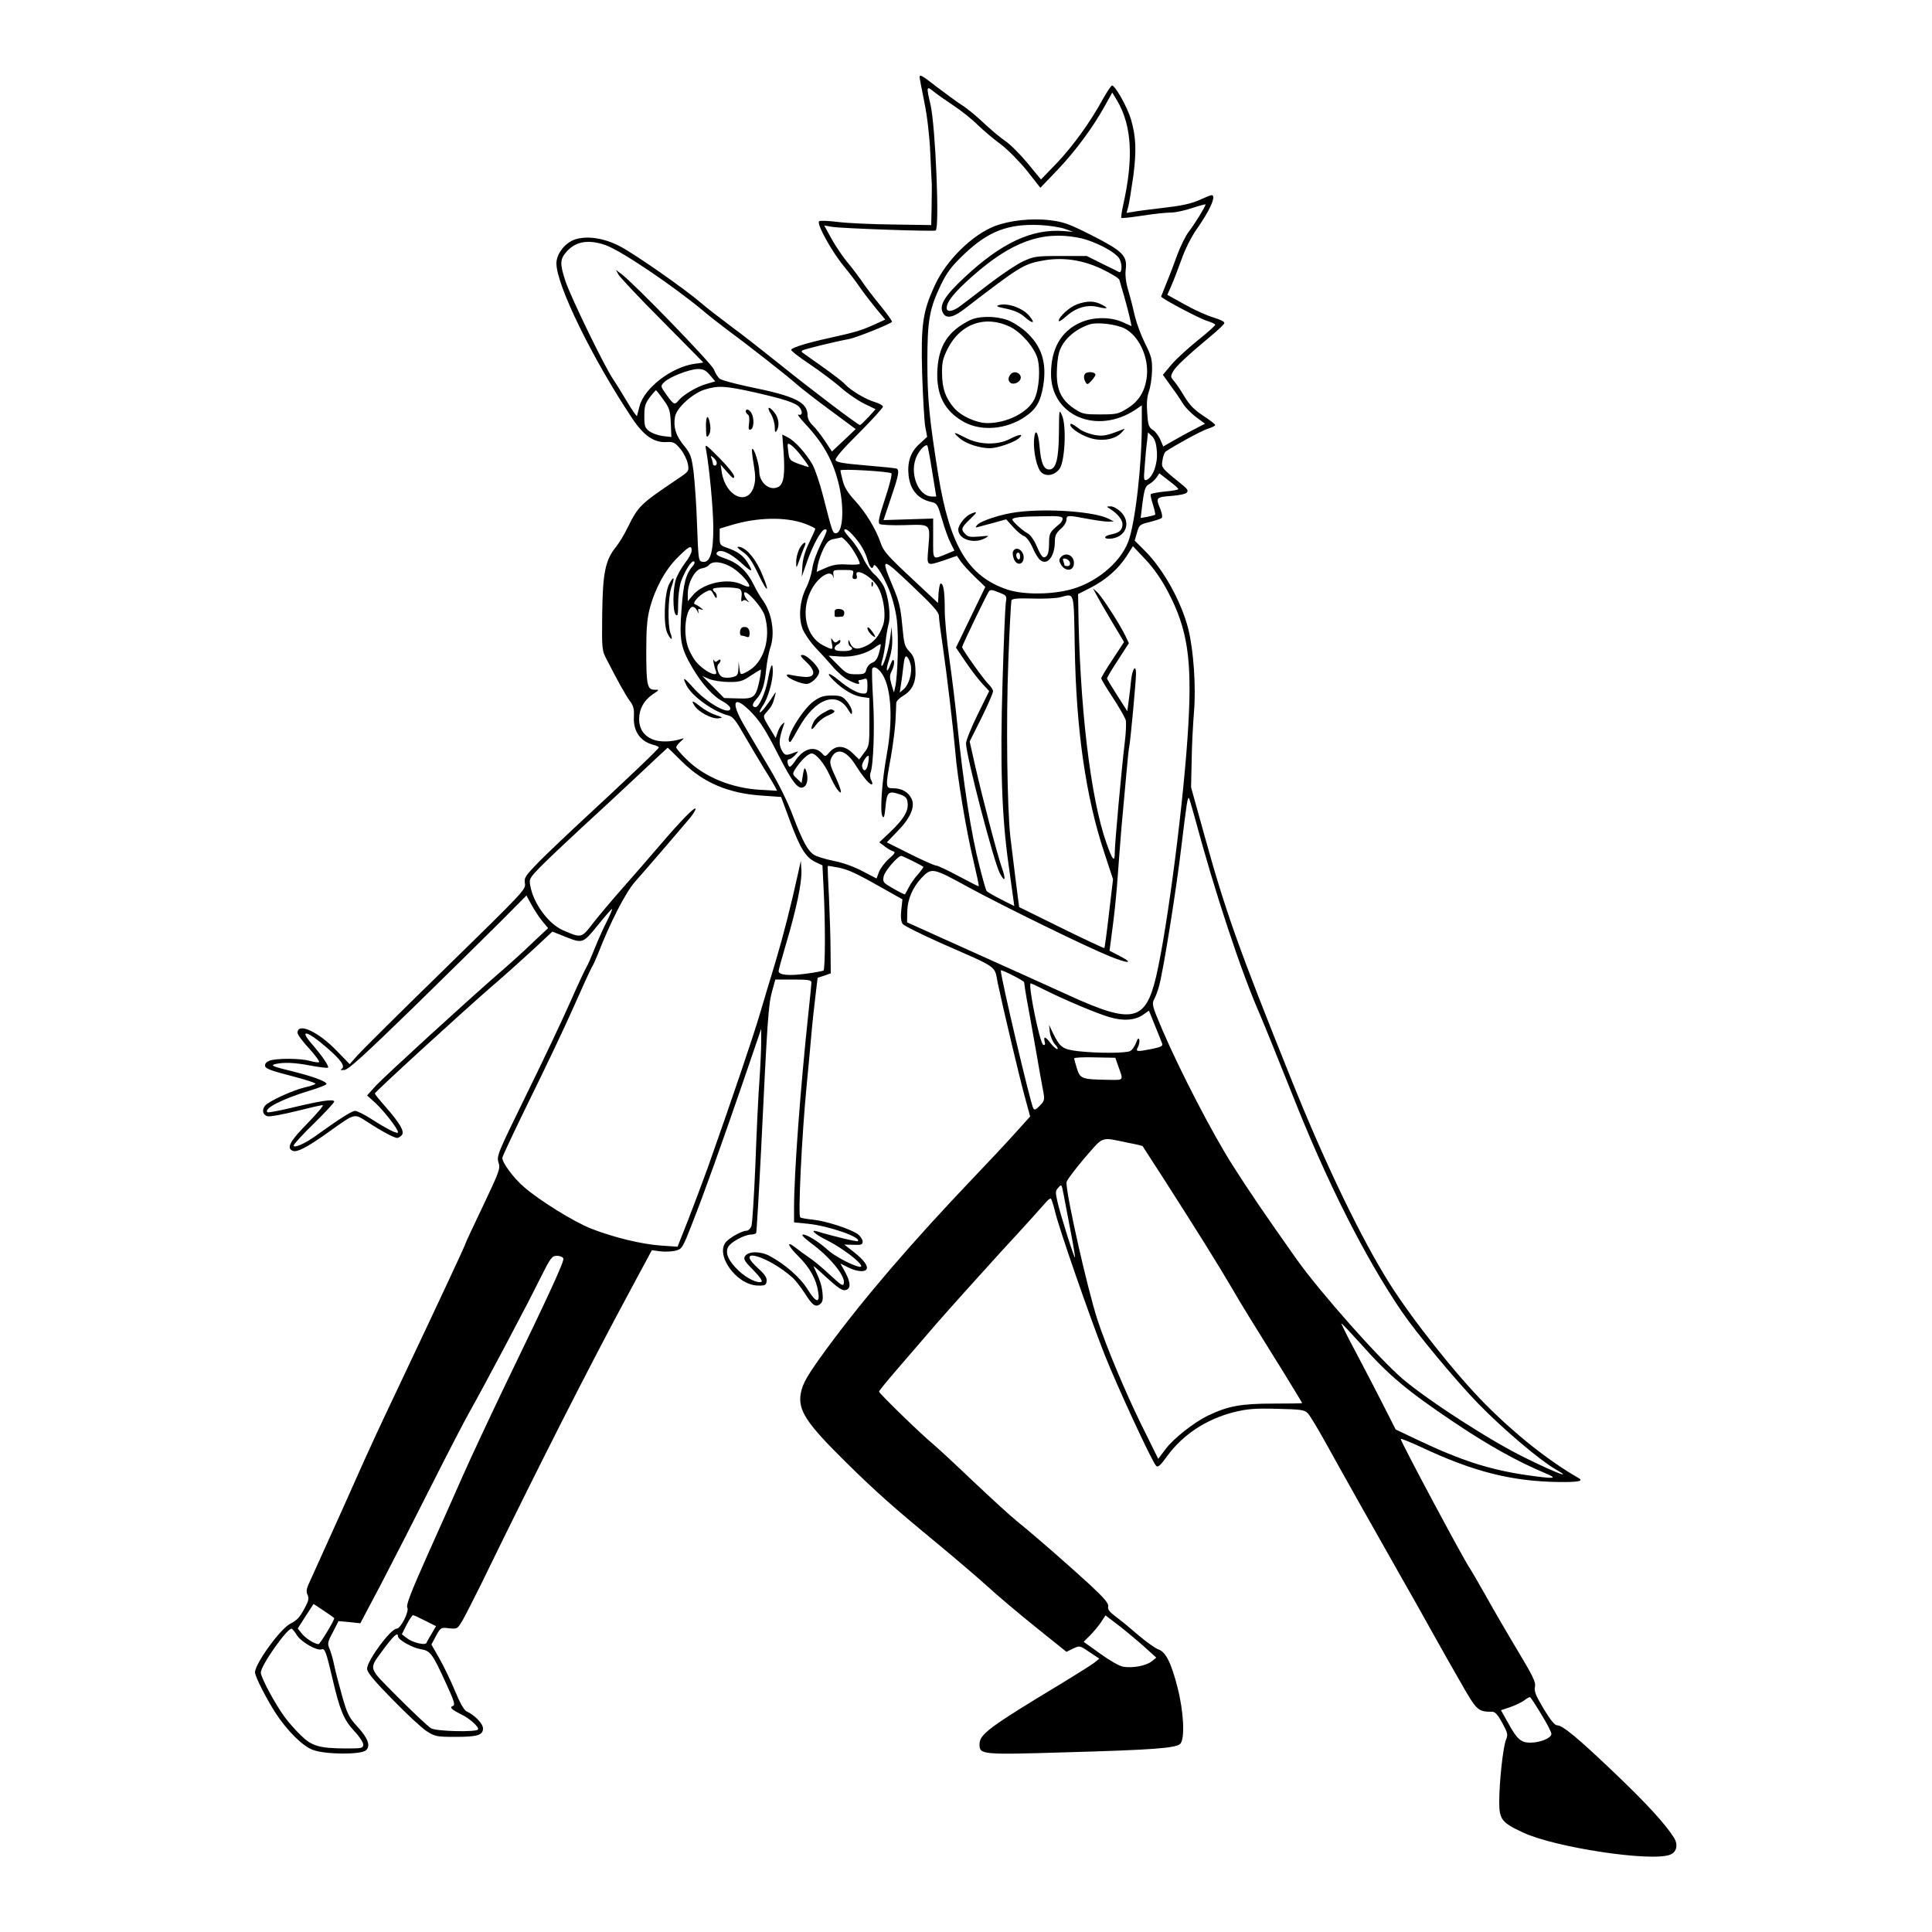<?xml version="1.0" standalone="no"?>
<!DOCTYPE svg PUBLIC "-//W3C//DTD SVG 20010904//EN"
 "http://www.w3.org/TR/2001/REC-SVG-20010904/DTD/svg10.dtd">
<svg version="1.0" xmlns="http://www.w3.org/2000/svg"
 width="1000pt" height="1000pt" viewBox="0 0 1000 1000"
 preserveAspectRatio="xMidYMid meet">

<g transform="translate(0,1000) scale(0.1,-0.1)"
fill="#000000" stroke="none">
<path d="M4760 9600 c0 -5 11 -63 24 -127 15 -72 27 -175 31 -263 4 -80 7
-154 8 -165 0 -11 0 -63 -1 -115 l-2 -95 -197 3 c-109 1 -237 7 -285 13 -48 6
-92 8 -98 4 -16 -10 63 -154 127 -232 30 -36 68 -87 85 -112 17 -25 54 -73 81
-106 l49 -59 -61 -28 c-68 -30 -92 -37 -231 -68 -110 -24 -188 -48 -195 -60
-3 -4 40 -38 96 -75 55 -37 128 -92 161 -121 34 -30 88 -67 120 -83 l60 -29
-37 -41 c-21 -22 -40 -41 -44 -41 -10 0 -261 190 -423 321 -79 63 -188 149
-243 189 -55 41 -125 95 -155 121 -90 77 -340 251 -419 293 -83 44 -171 57
-234 37 -52 -17 -97 -75 -97 -124 0 -112 185 -491 390 -799 62 -94 116 -131
183 -126 32 2 41 -3 69 -36 17 -21 34 -55 38 -76 7 -39 7 -39 -54 -80 -194
-131 -201 -138 -257 -250 -17 -36 -45 -81 -60 -100 -56 -69 -69 -133 -72 -344
-2 -188 -2 -192 24 -241 59 -115 97 -183 119 -213 19 -25 23 -43 21 -81 -4
-77 33 -129 103 -147 14 -3 26 -9 26 -13 0 -7 -163 -162 -390 -372 -80 -74
-182 -171 -227 -216 -75 -77 -81 -86 -76 -116 5 -31 -7 -43 -414 -441 -230
-224 -435 -428 -455 -451 l-38 -43 -66 68 c-96 100 -204 150 -204 94 0 -9 27
-46 61 -82 33 -37 56 -68 50 -70 -5 -2 -27 1 -48 7 -48 14 -173 14 -208 1 -17
-7 -25 -16 -23 -28 2 -13 34 -25 136 -51 73 -19 129 -37 125 -41 -4 -4 -30
-13 -58 -19 -62 -15 -186 -72 -203 -94 -19 -23 -11 -51 16 -55 13 -2 78 10
146 27 67 17 129 31 136 31 8 0 -28 -42 -78 -94 -92 -93 -111 -129 -76 -143
23 -8 75 19 184 97 142 101 131 98 203 52 75 -49 138 -82 153 -82 6 0 17 7 24
15 15 18 -9 60 -86 148 -30 34 -54 64 -54 67 0 8 469 437 619 566 64 55 157
139 208 186 l92 86 58 -23 c100 -40 98 -41 178 57 38 47 71 85 73 83 2 -2 -10
-30 -27 -64 -17 -33 -45 -95 -62 -138 -17 -43 -36 -87 -43 -98 -7 -11 -46 -94
-86 -185 -40 -91 -142 -306 -227 -479 -147 -300 -153 -315 -143 -347 11 -32 6
-44 -79 -224 -50 -104 -91 -192 -91 -195 0 -6 -124 -272 -362 -775 -72 -151
-145 -309 -163 -350 -26 -60 -183 -410 -285 -634 -14 -29 -16 -45 -8 -61 8
-17 5 -31 -11 -61 -29 -55 -41 -69 -78 -88 -52 -26 -183 -207 -183 -252 0 -22
60 -139 108 -213 60 -91 138 -168 190 -188 64 -25 253 -26 277 -2 24 24 10 62
-46 123 -43 47 -52 65 -78 157 -16 57 -35 129 -41 159 -6 30 -17 69 -24 85
-12 27 -11 35 17 87 l29 57 57 -5 56 -6 110 208 c60 115 177 344 260 509 83
165 172 336 197 380 69 122 299 555 364 688 54 108 61 117 87 117 15 0 30 -6
33 -14 5 -14 -69 -176 -304 -661 -79 -165 -177 -374 -217 -465 -40 -91 -123
-277 -185 -415 -83 -186 -109 -254 -102 -265 12 -19 -34 -110 -55 -110 -31 0
-153 -166 -153 -207 0 -19 35 -61 132 -160 73 -75 153 -149 177 -164 42 -27
52 -29 149 -29 114 0 142 9 142 44 0 24 -43 69 -85 88 -13 6 -35 45 -60 106
-22 53 -58 128 -81 168 l-41 72 24 45 c24 44 26 44 68 39 43 -4 43 -4 72 46
15 27 56 108 91 178 302 620 562 1132 780 1536 l106 197 45 -6 c25 -3 61 -1
79 4 32 8 36 15 84 138 67 171 148 398 264 735 l94 275 0 -65 c0 -36 -4 -126
-9 -200 -6 -74 -15 -270 -21 -435 -7 -165 -16 -310 -21 -322 -5 -13 -16 -23
-24 -23 -21 0 -75 -28 -102 -53 -69 -63 46 -229 160 -231 37 -1 42 2 45 22 3
18 -9 36 -48 71 -120 110 53 62 181 -51 15 -13 43 -49 64 -81 40 -64 57 -76
81 -56 12 10 15 24 11 60 -5 40 -12 62 -46 134 -2 6 28 -21 68 -58 52 -48 79
-67 94 -65 31 4 32 36 3 91 l-26 47 40 -20 c42 -21 85 -26 95 -10 10 16 -13
48 -65 89 l-50 39 48 -1 c40 -2 47 1 47 17 0 10 -11 27 -25 38 -36 26 -163 68
-231 75 -31 3 -62 8 -67 12 -12 7 8 423 33 681 9 91 20 212 25 270 5 58 15
146 21 197 l11 92 34 11 34 12 -1 111 c0 62 -4 186 -8 277 -5 91 -8 166 -6
168 1 1 26 -3 56 -9 53 -11 92 -29 252 -120 l78 -44 -6 -55 c-4 -38 -1 -61 7
-72 7 -10 99 -55 204 -102 296 -130 270 -112 288 -203 25 -119 114 -496 143
-600 l25 -92 -83 -92 c-46 -51 -138 -149 -204 -218 -329 -345 -575 -632 -769
-896 -97 -133 -121 -174 -131 -226 -16 -88 27 -154 234 -358 155 -153 249
-236 476 -423 88 -73 203 -171 255 -218 52 -48 166 -144 252 -213 l158 -127
34 17 c35 16 35 16 85 -18 l51 -34 -23 -19 c-12 -10 -85 -56 -162 -103 -388
-234 -435 -269 -435 -322 0 -53 11 -54 445 -41 461 13 571 22 594 44 25 26 18
167 -14 291 -33 130 -62 186 -100 198 -16 6 -61 38 -100 71 -39 34 -91 77
-117 96 -35 26 -46 40 -42 55 3 15 -19 42 -93 111 -108 99 -281 251 -379 330
-35 28 -136 121 -226 206 -90 86 -183 172 -208 193 -63 52 -280 263 -280 272
0 5 40 53 88 109 48 56 143 166 212 246 69 79 219 246 333 371 115 124 217
238 229 252 11 14 23 23 27 21 4 -3 13 -31 21 -63 17 -79 176 -537 256 -741
66 -167 246 -556 268 -579 9 -10 22 1 57 50 81 111 203 192 347 228 70 17 107
20 223 17 123 -3 141 -5 158 -23 11 -11 53 -81 94 -155 64 -117 295 -527 419
-745 22 -38 77 -135 121 -215 44 -80 116 -206 159 -281 82 -144 88 -149 162
-149 15 0 29 -16 52 -58 28 -52 30 -60 19 -87 -15 -36 -35 -218 -35 -322 0
-90 13 -107 123 -158 163 -77 663 -153 761 -115 35 13 43 52 20 89 -46 72
-144 179 -310 337 -191 182 -266 244 -295 244 -12 0 -35 29 -69 85 -41 69 -50
91 -45 114 5 24 -10 55 -93 193 -54 90 -127 216 -162 279 -35 62 -72 126 -82
141 -35 51 -357 654 -358 670 0 4 46 -15 103 -41 274 -129 469 -178 715 -182
102 -1 131 5 102 21 -153 88 -325 224 -480 380 -150 150 -381 441 -498 627
-147 234 -330 613 -503 1043 -279 694 -345 879 -456 1280 l-68 245 3 140 c1
77 7 189 12 249 11 132 -2 321 -30 433 -37 143 -131 311 -228 406 l-49 49 12
41 c11 40 15 43 66 55 30 8 58 17 62 21 5 5 1 25 -7 46 -25 59 -23 62 56 68
89 8 104 20 63 53 -118 96 -114 92 -108 132 3 20 10 41 17 45 45 31 182 106
215 117 23 7 41 16 41 20 0 4 -28 26 -62 48 -47 31 -71 56 -97 99 -19 32 -43
68 -54 80 -18 21 -19 25 -6 49 14 27 78 86 198 186 35 29 66 58 68 65 3 7 -18
18 -54 29 -32 9 -99 39 -149 67 l-92 51 20 45 c11 25 35 87 53 137 18 52 52
119 77 155 71 100 106 179 79 179 -5 0 -34 -12 -65 -26 -40 -18 -91 -29 -178
-39 -68 -8 -140 -17 -160 -21 l-37 -6 9 33 c5 19 16 90 26 158 17 132 14 202
-12 293 -19 64 -84 180 -99 175 -5 -2 -26 -33 -46 -69 -65 -119 -153 -241
-237 -330 l-84 -87 -69 84 c-39 47 -91 99 -117 116 -26 18 -76 60 -112 94 -36
34 -85 75 -110 90 -25 16 -82 58 -127 92 -84 65 -93 70 -93 53z m175 -146 c39
-26 95 -70 125 -100 30 -29 84 -75 120 -101 35 -26 96 -88 135 -136 l70 -89
91 95 c92 97 183 220 246 335 l35 63 26 -43 c75 -129 85 -295 31 -537 -8 -35
-12 -66 -10 -69 3 -2 52 3 110 12 58 9 124 16 148 16 24 0 73 11 111 24 37 12
67 20 67 18 0 -10 -54 -98 -86 -140 -18 -23 -44 -77 -60 -120 -15 -42 -40
-108 -56 -146 -15 -37 -28 -70 -28 -71 0 -9 200 -115 238 -126 23 -7 42 -16
42 -20 0 -5 -42 -42 -92 -82 -51 -41 -112 -97 -136 -126 l-43 -51 43 -60 c24
-32 52 -74 63 -92 11 -18 41 -48 66 -67 l46 -34 -61 -32 c-34 -17 -82 -44
-108 -59 l-47 -27 -15 35 c-8 19 -25 42 -39 51 -21 13 -25 25 -29 87 -4 50 -1
85 9 113 8 22 15 70 16 107 1 58 -4 76 -36 140 -20 40 -43 102 -52 138 -8 36
-23 96 -34 133 -14 46 -18 84 -14 115 8 69 -17 93 -178 175 -115 58 -145 69
-214 77 -94 12 -211 -1 -288 -31 -116 -46 -248 -176 -306 -301 -65 -139 -75
-205 -68 -462 4 -122 11 -245 16 -274 l10 -53 -39 -36 c-47 -41 -65 -95 -57
-166 9 -75 51 -122 121 -136 26 -6 30 -14 52 -89 13 -46 33 -101 44 -122 l20
-40 -33 -14 c-83 -34 -77 -40 -77 76 l0 104 -128 -4 -129 -4 38 113 c40 117
45 144 31 153 -5 3 -76 10 -160 17 -117 10 -152 16 -157 27 -4 10 36 57 120
140 69 69 125 131 125 137 0 7 -19 17 -42 24 -48 14 -126 61 -154 92 -10 12
-64 53 -119 92 -55 39 -102 72 -104 74 -2 2 -2 6 2 9 6 6 170 46 241 59 35 6
210 76 223 89 3 2 -24 40 -59 83 -36 44 -80 101 -98 129 -19 27 -53 72 -76 99
-23 28 -59 81 -80 119 l-38 69 40 -7 c42 -8 524 -25 537 -19 21 11 -1 543 -27
653 -22 93 -21 97 17 66 17 -14 64 -47 102 -72z m575 -638 l45 -16 -49 4
c-165 13 -322 -61 -512 -238 -102 -95 -133 -144 -115 -182 15 -35 51 -30 108
13 290 223 310 236 409 254 102 19 205 5 306 -43 48 -23 90 -48 92 -57 3 -9
14 -47 25 -86 11 -38 24 -89 29 -111 l9 -42 -45 20 c-64 29 -153 28 -219 -1
-101 -45 -153 -136 -153 -266 0 -217 238 -318 438 -185 l32 22 0 -89 c1 -216
-34 -520 -70 -616 -43 -114 -176 -221 -314 -252 -104 -24 -236 -22 -314 4
-202 69 -296 227 -356 596 -46 288 -56 391 -56 582 0 214 10 273 70 399 32 65
54 95 120 158 126 120 229 159 395 151 44 -2 100 -11 125 -19z m70 -46 c82
-15 197 -75 215 -111 15 -28 12 -75 -3 -67 -4 2 -43 22 -87 43 l-80 40 -135 0
c-127 0 -139 -2 -195 -28 -33 -15 -110 -67 -173 -115 -62 -48 -129 -99 -149
-114 -40 -31 -73 -36 -73 -12 0 32 41 83 133 164 201 178 359 236 547 200z
m-2445 -39 c81 -29 349 -210 505 -340 30 -26 82 -66 115 -91 105 -77 329 -252
371 -291 23 -20 100 -80 172 -133 l131 -97 -61 -58 -62 -58 -37 56 c-21 31
-49 67 -63 80 -16 15 -26 35 -26 51 0 68 -64 100 -303 148 -74 16 -143 34
-152 42 -9 7 -23 29 -30 48 -14 33 -418 450 -479 494 l-28 21 13 -24 c7 -13
108 -121 226 -239 117 -118 213 -216 213 -216 0 -1 -20 -4 -45 -7 -120 -17
-261 -126 -285 -220 -6 -23 -12 -46 -13 -50 -1 -4 -25 29 -52 75 -27 46 -59
97 -70 113 -40 55 -222 429 -249 512 -29 89 -28 112 8 152 47 52 113 63 201
32z m2686 -431 c75 -39 126 -150 115 -249 -9 -76 -41 -128 -101 -165 -46 -29
-57 -31 -140 -31 -84 0 -93 2 -135 30 -65 44 -90 94 -90 180 0 39 5 87 11 108
17 64 80 122 159 148 39 13 136 1 181 -21z m-2146 -242 l27 -32 -48 -14 c-48
-14 -119 -56 -143 -86 -19 -23 -24 -21 -61 30 -32 45 -32 46 -13 65 27 28 131
68 175 69 29 0 42 -7 63 -32z m232 -89 c153 -35 212 -54 231 -77 18 -23 15
-45 -5 -38 -9 4 6 -17 33 -46 97 -103 149 -197 178 -325 27 -121 18 -243 -18
-243 -16 0 -18 6 -66 194 -17 66 -42 140 -56 164 -34 58 -90 120 -126 138
l-29 15 7 -94 c8 -113 0 -163 -27 -177 -44 -24 -99 21 -99 80 0 38 -28 126
-37 116 -3 -2 1 -38 8 -79 10 -59 10 -84 1 -115 -31 -103 -146 -53 -166 73
l-6 40 35 -40 c27 -31 35 -36 35 -21 0 10 -34 53 -76 95 -75 75 -76 76 -69 41
17 -96 36 -297 37 -395 1 -131 -16 -189 -54 -183 -23 3 -23 6 -30 188 -3 102
-12 226 -18 277 -11 83 -16 95 -51 138 -41 50 -55 95 -45 149 9 46 92 121 155
140 68 21 105 19 258 -15z m-474 -37 c31 -42 36 -55 39 -121 l3 -73 -44 5
c-24 3 -55 14 -70 25 -23 17 -26 26 -26 79 0 50 5 66 28 96 15 20 30 37 32 37
2 0 19 -21 38 -48z m2555 -270 c5 -63 -21 -133 -53 -146 -15 -5 -16 2 -10 71
3 43 8 100 12 127 l5 48 21 -20 c15 -15 22 -38 25 -80z m-1836 -28 c20 -26 36
-49 34 -51 -1 -1 -24 6 -52 16 -47 18 -49 20 -54 65 -6 44 -5 45 15 32 11 -7
37 -35 57 -62z m673 -75 l21 -129 -21 0 c-75 0 -122 128 -78 213 17 33 44 59
53 51 2 -3 14 -64 25 -135z m-1115 45 c0 -8 -4 -14 -10 -14 -5 0 -10 4 -10 9
0 5 -3 18 -7 28 -6 16 -5 16 10 4 9 -7 17 -20 17 -27z m904 -54 c4 -5 -10 -63
-33 -131 -31 -94 -38 -125 -28 -131 6 -5 65 -8 130 -6 138 4 132 9 122 -118
-8 -97 -12 -95 85 -63 l63 22 20 -29 c11 -16 44 -52 74 -81 l53 -51 -76 -157
-76 -157 48 -71 c27 -40 66 -91 86 -113 l38 -41 -60 -122 c-33 -67 -60 -134
-60 -149 1 -65 143 -610 175 -672 27 -51 33 -34 10 31 -22 61 -99 356 -136
518 l-30 133 61 122 c33 67 60 129 60 138 0 8 -10 23 -21 34 -24 22 -139 183
-139 195 0 9 124 266 138 287 7 11 17 10 51 -4 42 -16 43 -18 37 -53 -3 -20
-11 -207 -17 -416 -13 -420 -4 -695 32 -945 10 -74 21 -152 24 -173 l5 -37
-69 35 c-38 19 -72 39 -75 44 -3 5 -20 62 -36 127 -43 164 -84 429 -116 744
-9 91 -27 239 -40 329 -13 91 -24 205 -24 255 0 95 -7 136 -21 136 -4 0 -9
-23 -11 -50 l-3 -51 -140 131 c-118 110 -143 138 -156 178 -25 73 -77 159
-134 221 -37 40 -55 70 -63 103 -7 26 -12 50 -12 53 0 10 253 -5 264 -15z
m1485 -81 c1 -4 -30 -10 -69 -13 -38 -4 -71 -10 -74 -14 -2 -4 3 -28 12 -55 8
-26 13 -49 11 -51 -2 -2 -20 -7 -40 -11 l-35 -6 10 81 c9 69 15 84 34 94 12 6
29 22 38 34 l15 22 49 -38 c27 -20 49 -40 49 -43z m-1932 -180 c29 -11 53 -23
53 -26 0 -3 -14 -35 -32 -72 -21 -43 -33 -85 -35 -121 l-3 -55 29 83 c30 84
73 162 91 162 15 0 13 -6 -25 -84 -19 -39 -38 -93 -41 -121 -4 -27 -18 -72
-32 -99 -33 -66 -40 -152 -18 -211 10 -24 38 -66 64 -94 26 -27 67 -72 91
-100 24 -29 61 -61 82 -71 42 -22 64 -26 54 -10 -3 6 -2 10 4 10 5 0 16 3 25
6 13 5 16 -2 16 -35 0 -35 -3 -41 -20 -41 -30 0 -77 26 -132 72 -50 41 -66 38
-23 -4 46 -46 103 -80 144 -85 l41 -6 0 -124 c0 -119 -1 -126 -27 -159 l-26
-35 -33 32 c-43 42 -87 44 -120 6 -20 -23 -24 -24 -35 -11 -38 46 -97 33 -140
-30 -28 -41 -35 -44 -42 -16 -3 12 0 20 7 20 7 0 21 10 32 22 19 21 19 21 -1
14 -48 -19 -53 -18 -70 13 -15 31 -13 58 12 129 5 14 4 15 -8 4 -8 -7 -19 -26
-24 -43 l-10 -29 -34 56 c-33 55 -33 56 -14 77 26 29 33 41 43 80 7 26 7 29
-3 13 -35 -55 -69 -97 -74 -93 -3 3 4 18 15 34 26 36 52 126 52 176 0 57 -10
40 -26 -43 -12 -66 -46 -140 -63 -140 -20 0 -19 16 2 39 31 33 45 76 53 159 4
37 13 84 20 106 27 75 11 180 -37 248 -13 18 -34 53 -46 78 -36 74 -81 116
-152 140 -35 12 -47 20 -41 29 14 23 68 1 125 -51 58 -53 67 -53 35 -1 -22 37
-54 60 -108 78 -35 12 -37 15 -37 56 l0 43 60 18 c134 41 283 44 382 7z m245
-56 c41 -45 65 -85 78 -130 13 -43 25 -54 32 -31 6 18 45 -42 79 -122 18 -44
34 -104 41 -158 10 -84 5 -285 -8 -346 l-7 -30 -13 42 c-10 36 -10 48 3 72 8
17 13 38 10 48 -3 12 -7 9 -17 -15 -21 -56 -28 -36 -8 23 12 36 18 76 16 113
l-3 56 -8 -60 c-9 -63 -36 -150 -44 -141 -3 2 0 20 6 38 5 18 12 58 15 88 3
30 10 70 15 89 13 42 0 144 -24 195 -10 20 -32 49 -50 64 -17 15 -43 52 -57
83 -14 31 -42 74 -62 96 -20 22 -36 43 -36 47 0 14 18 5 42 -21z m-27 -40 c26
-27 65 -94 65 -111 0 -4 -29 -6 -64 -4 -49 3 -74 -1 -111 -17 l-48 -21 6 36
c4 20 16 57 29 83 19 38 29 47 58 52 19 4 36 7 37 8 1 0 14 -11 28 -26z m-805
-43 c0 -11 -15 -40 -34 -64 -19 -25 -40 -62 -47 -83 -17 -49 -18 -168 -1 -185
10 -10 12 2 12 59 0 39 7 90 15 113 21 58 55 111 67 104 5 -4 4 -12 -5 -22
-37 -43 -49 -87 -59 -220 -13 -163 -5 -204 54 -305 50 -86 109 -152 160 -178
21 -11 38 -27 38 -35 0 -41 -125 29 -195 110 -47 53 -55 55 -31 7 30 -57 141
-136 218 -155 21 -5 38 -27 79 -99 29 -50 74 -126 99 -167 26 -41 53 -86 60
-99 l12 -24 -88 5 c-148 9 -287 66 -378 155 -31 30 -56 59 -56 65 0 5 10 19
23 30 20 18 20 19 2 13 -49 -16 -112 -17 -147 -2 -46 19 -69 54 -70 104 0 52
24 97 69 128 37 25 37 25 11 25 -38 0 -43 24 -43 205 0 111 5 167 18 215 27
103 79 199 143 263 61 61 74 68 74 37z m2467 -216 c99 -190 123 -344 104 -683
-21 -376 -107 -1048 -167 -1306 -55 -233 -123 -247 -449 -98 -112 51 -236 107
-665 300 l-175 79 1 56 c1 62 27 123 72 172 54 57 58 56 246 -47 180 -98 611
-309 733 -358 92 -37 125 -37 52 1 l-56 29 18 138 c10 76 20 185 24 243 4 58
13 175 20 260 8 85 19 209 25 275 6 66 12 130 15 141 6 27 35 339 35 377 0 50
-18 28 -25 -30 -3 -32 -9 -82 -13 -111 l-7 -53 -52 81 c-29 45 -53 85 -53 89
0 4 25 47 57 95 l56 87 -16 34 c-28 60 -125 210 -148 230 l-22 20 16 -30 c8
-16 44 -79 80 -139 l65 -109 -59 -90 c-33 -49 -59 -93 -59 -98 0 -5 27 -50 60
-100 33 -50 63 -103 67 -117 3 -14 1 -68 -6 -121 -16 -134 -51 -516 -51 -565
0 -52 -12 -39 -43 50 -83 233 -140 718 -146 1239 l-1 50 65 33 c81 42 143 97
186 163 l33 52 66 -70 c43 -46 82 -102 117 -169z m-1187 -123 c0 -14 9 -85 20
-158 20 -135 54 -424 65 -548 10 -128 57 -408 91 -549 18 -77 32 -141 30 -143
-1 -2 -48 22 -104 52 -56 30 -108 55 -117 55 -8 0 -69 27 -135 60 l-120 60 55
57 c68 69 93 128 73 169 -16 34 -51 54 -95 54 -40 0 -41 4 -12 161 11 63 22
148 24 189 2 41 4 82 4 92 1 9 16 25 35 36 50 30 69 73 64 144 -3 46 -10 64
-31 86 -25 26 -28 39 -37 136 -8 87 -16 123 -46 194 -68 162 -64 163 95 12
110 -104 141 -139 141 -159z m-1068 250 c44 -28 95 -87 85 -97 -3 -3 -19 2
-36 10 -71 37 -201 9 -254 -54 l-27 -32 0 39 c0 57 38 127 72 131 14 2 32 10
38 18 20 23 72 16 122 -15z m623 -34 c-5 -17 -2 -24 9 -24 11 0 14 6 10 19
-12 39 62 5 101 -47 36 -46 55 -159 35 -213 -20 -55 -48 -88 -91 -107 -43 -20
-66 -15 -79 17 -6 17 -9 18 -9 6 -1 -9 4 -20 9 -23 23 -14 7 -25 -35 -25 -32
0 -45 4 -45 14 0 8 7 16 15 20 8 3 15 11 15 17 0 9 -4 8 -14 0 -11 -10 -17 -8
-26 6 -9 15 -10 12 -5 -14 8 -39 6 -39 -45 -13 -86 44 -116 168 -66 276 35 76
108 123 119 77 2 -10 3 -6 1 10 -3 27 -3 27 51 27 53 0 55 -1 50 -23z m-586
-76 c9 -6 12 -20 9 -40 -3 -21 -1 -28 5 -22 7 7 16 7 26 -2 10 -7 9 -4 -3 10
-10 12 -16 28 -14 34 7 22 92 -72 106 -117 35 -117 -5 -246 -90 -290 -36 -19
-36 -19 -41 19 l-4 32 -1 -37 c-2 -32 -6 -37 -32 -43 -16 -4 -38 -4 -49 0 -22
7 -37 53 -22 68 16 16 13 31 -3 18 -11 -9 -15 -9 -20 1 -9 18 0 -33 9 -54 18
-43 -67 0 -108 54 -13 18 -30 50 -37 71 -34 106 7 263 49 185 7 -15 10 -16 6
-4 -4 14 -1 17 12 12 16 -5 16 -4 -1 9 -10 8 -24 16 -30 18 -14 5 21 45 56 63
26 13 28 13 42 -13 10 -19 15 -23 16 -11 0 9 -4 20 -10 23 -5 3 -10 10 -10 16
0 11 120 12 139 0z m1734 -303 c7 -428 58 -777 153 -1062 l45 -137 -21 -177
c-11 -97 -22 -178 -24 -179 -2 -2 -102 45 -222 104 l-219 108 -18 140 c-9 77
-22 176 -27 220 -17 145 -23 602 -11 912 6 166 14 308 16 315 4 10 31 12 108
10 56 -2 120 1 142 6 79 19 72 43 78 -260z m-1013 -27 c-8 -29 -18 -45 -35
-51 -14 -5 -27 -21 -31 -35 -5 -22 -11 -25 -53 -25 -43 0 -51 4 -94 48 l-48
48 60 -4 c64 -5 138 15 181 48 14 10 26 17 28 15 2 -1 -2 -22 -8 -44z m164
-63 c8 -41 -9 -100 -35 -124 l-22 -19 6 40 c4 22 9 66 13 98 5 44 10 55 19 47
7 -6 15 -24 19 -42z m-145 -51 c45 -75 53 -234 21 -412 -25 -136 -36 -295 -23
-319 8 -14 11 -4 16 44 7 80 15 88 70 70 37 -13 42 -19 45 -48 4 -41 -22 -84
-92 -150 l-55 -52 26 -19 c13 -11 33 -23 43 -26 17 -5 14 -11 -20 -41 -22 -20
-45 -51 -51 -69 l-12 -32 -71 37 c-43 23 -103 45 -151 54 -43 9 -89 23 -101
31 -33 21 -59 69 -109 200 -28 75 -76 172 -129 260 -46 77 -102 172 -124 210
-74 126 -54 162 37 68 45 -46 74 -92 135 -211 80 -158 111 -197 141 -172 16
13 19 52 6 85 -6 15 -9 10 -15 -24 l-7 -44 -24 23 c-24 22 -24 25 -9 49 28 44
67 81 85 81 23 0 66 -52 94 -114 12 -28 30 -60 38 -71 29 -38 25 -10 -8 63
-29 61 -32 77 -23 97 26 57 77 43 125 -33 40 -63 72 -102 85 -102 5 0 4 9 -2
21 -7 11 -8 28 -5 37 16 38 23 236 14 380 -5 85 -7 157 -4 162 9 15 34 0 54
-33z m-638 -29 c-19 -88 -28 -96 -111 -93 l-72 2 -56 57 -57 57 37 -16 c21 -8
66 -15 102 -15 56 0 70 4 112 33 27 18 51 32 52 31 2 -1 -1 -26 -7 -56z m-400
-421 c109 -108 240 -164 413 -175 l99 -7 47 -127 c52 -140 81 -187 133 -211
l34 -16 6 -122 c9 -167 9 -417 -1 -423 -4 -2 -45 -10 -91 -16 -87 -12 -141 -7
-141 14 0 6 18 70 39 142 52 174 83 320 79 380 l-3 49 -13 -60 c-38 -173 -77
-325 -117 -460 -25 -82 -63 -208 -84 -280 -35 -117 -132 -405 -268 -790 -28
-77 -74 -200 -103 -274 l-53 -134 -86 6 c-99 7 -240 41 -357 86 -91 35 -270
146 -353 218 -53 46 -111 124 -111 150 0 7 65 145 144 306 79 160 181 375 226
477 45 102 87 194 94 205 7 11 20 40 30 65 65 167 143 319 192 375 69 78 251
290 287 333 15 19 27 39 27 45 0 17 -79 -64 -188 -192 -53 -62 -141 -163 -194
-223 -53 -60 -121 -141 -150 -178 -59 -77 -59 -76 -154 -35 -75 33 -152 137
-169 229 -7 37 -6 40 61 108 38 38 132 127 209 198 77 70 207 191 290 269 82
77 150 141 151 141 1 0 35 -33 75 -73z m962 -10 c-6 -38 -25 -46 -31 -13 -3
15 26 61 34 53 2 -2 1 -20 -3 -40z m1692 -282 c104 -387 240 -798 338 -1020
21 -49 95 -232 164 -405 180 -456 375 -843 566 -1125 79 -116 283 -362 402
-484 124 -127 316 -290 395 -335 98 -56 5 -21 -155 58 -182 89 -497 293 -634
408 -125 107 -427 448 -549 619 -167 236 -247 354 -331 486 -103 161 -273 489
-364 701 -53 124 -56 135 -43 160 8 15 19 45 25 67 22 78 90 503 116 725 27
223 32 257 39 249 2 -2 16 -49 31 -104z m-1462 -221 c29 -15 54 -28 56 -30 2
-2 -10 -19 -27 -39 -18 -19 -39 -50 -48 -68 -9 -17 -18 -34 -20 -36 -1 -2 -28
11 -59 29 -54 31 -57 34 -51 64 5 27 73 106 91 106 3 0 29 -12 58 -26z m-1915
-313 l29 -35 -81 -76 c-44 -43 -122 -113 -172 -156 -175 -152 -589 -531 -637
-582 l-47 -52 41 -37 c45 -41 119 -136 119 -153 0 -13 -57 16 -141 70 -34 22
-71 40 -81 40 -17 0 -83 -42 -205 -130 -54 -39 -113 -65 -113 -49 0 6 47 58
105 114 58 57 105 108 105 113 0 15 -67 5 -213 -30 -70 -17 -130 -28 -133 -25
-20 19 75 68 219 112 48 14 87 30 87 34 0 14 -71 40 -185 68 -87 21 -105 28
-85 34 42 12 104 10 190 -7 45 -8 85 -13 88 -10 6 7 -29 59 -86 125 -67 78
-20 65 80 -22 72 -62 96 -96 77 -109 -10 -6 -6 -8 14 -6 21 2 105 79 355 322
180 176 386 379 457 450 l130 131 27 -50 c15 -27 40 -65 56 -84z m2493 -315
c0 -6 6 -45 13 -86 8 -41 28 -154 45 -250 16 -96 35 -197 40 -225 9 -47 8 -52
-17 -78 -21 -22 -28 -24 -34 -13 -15 27 -167 672 -168 713 0 8 120 -53 121
-61z m-1101 -1 c0 -8 -7 -77 -15 -152 -42 -391 -75 -837 -75 -1014 l0 -76 70
-7 c106 -10 280 -70 260 -90 -5 -4 -124 24 -209 50 -43 13 -13 -15 52 -47 106
-54 223 -155 154 -133 -44 13 -123 57 -152 84 -45 41 -107 80 -128 80 -12 0 3
-16 43 -46 95 -70 174 -166 168 -204 -3 -20 -10 -16 -73 42 -38 36 -88 77
-110 91 -22 15 -52 37 -67 49 -51 40 -41 10 15 -45 59 -59 92 -118 102 -184
10 -62 -12 -56 -56 15 -37 60 -119 131 -197 172 -48 25 -109 24 -126 -2 -9
-15 -2 -27 43 -72 29 -29 49 -56 43 -60 -18 -11 -77 17 -119 57 -52 50 -70 89
-55 121 11 25 85 66 120 66 11 0 23 4 26 8 2 4 14 203 26 442 32 663 37 739
56 808 l17 62 94 0 c76 0 93 -3 93 -15z m1208 -39 c106 -53 272 -123 336 -141
70 -21 133 -16 173 13 l30 21 31 -77 c17 -42 34 -84 37 -93 5 -13 -5 -18 -51
-28 -82 -16 -87 -15 -74 10 6 11 9 28 7 37 -3 12 -8 8 -17 -16 -7 -18 -20 -37
-30 -42 -23 -12 -168 -12 -269 -1 -82 10 -94 19 -132 96 l-19 40 4 -39 c3 -21
15 -49 27 -62 13 -13 17 -24 11 -24 -6 0 -21 14 -34 30 -26 35 -38 39 -31 9 4
-15 2 -20 -7 -17 -18 6 -81 318 -65 318 3 0 36 -15 73 -34z m377 -386 c31 -88
37 -80 -57 -79 -128 2 -138 6 -154 59 -8 25 -14 48 -14 52 0 4 48 7 107 5
l106 -2 12 -35z m59 -406 c38 -7 70 -15 70 -16 1 -2 54 -84 118 -183 161 -251
275 -434 340 -545 54 -93 94 -158 277 -452 50 -81 91 -149 91 -150 0 -2 -69
-3 -152 -3 -164 0 -233 -13 -333 -61 -74 -35 -182 -120 -223 -176 l-37 -49
-88 178 c-84 171 -182 406 -227 543 -52 161 -160 638 -160 710 0 9 42 65 92
124 105 120 79 111 232 80z m-304 -449 c15 -77 26 -142 24 -143 -4 -5 -72 210
-89 281 -13 56 -13 63 3 80 16 19 17 17 26 -29 5 -27 21 -112 36 -189z m1509
-597 c137 -155 235 -237 473 -397 186 -125 331 -205 478 -267 67 -28 49 -30
-99 -9 -191 28 -337 75 -559 180 l-118 56 -67 132 c-37 73 -101 196 -143 275
-42 78 -73 142 -71 142 3 0 51 -51 106 -112z m-5319 -1414 c0 -13 -74 -134
-81 -134 -20 0 -68 30 -87 55 l-21 26 41 64 41 63 53 -35 c30 -20 54 -37 54
-39z m471 -13 l56 -28 -23 -39 c-13 -21 -25 -43 -27 -48 -5 -14 -72 2 -101 25
l-26 20 25 50 c14 27 29 49 33 49 4 0 32 -13 63 -29z m3729 -141 l55 -50 -25
-20 c-29 -22 -96 -35 -146 -27 -20 3 -70 32 -120 68 l-85 61 32 32 c17 17 43
48 57 68 l24 37 77 -59 c42 -33 101 -83 131 -110z m-4393 66 c23 -36 104 -82
128 -73 16 7 24 -15 55 -148 38 -164 59 -216 111 -272 27 -28 49 -61 49 -72 0
-20 -6 -21 -92 -21 -135 1 -174 12 -231 68 -27 26 -64 68 -83 94 -50 68 -124
205 -124 231 0 36 134 227 159 227 4 0 16 -15 28 -34z m523 -6 c0 -17 74 -59
117 -66 51 -8 61 -22 134 -182 41 -89 46 -108 33 -112 -19 -7 -8 -18 46 -45
43 -21 91 -65 84 -77 -9 -14 -212 -10 -242 6 -15 8 -91 80 -170 159 -164 166
-157 140 -70 260 47 62 68 81 68 57z m5918 -404 c29 -46 52 -92 52 -101 0 -21
-58 -45 -109 -45 -49 0 -69 18 -115 102 l-37 66 48 16 c26 9 59 25 73 35 13
11 27 18 30 16 4 -2 30 -42 58 -89z"/>
<path d="M5575 8425 c-39 -14 -95 -65 -95 -86 0 -6 18 5 39 24 50 45 109 62
165 48 50 -12 57 -7 17 13 -37 19 -73 20 -126 1z"/>
<path d="M5171 8421 c-19 -5 -11 -9 38 -19 42 -9 72 -22 96 -44 41 -35 55 -33
25 4 -32 42 -113 72 -159 59z"/>
<path d="M5017 8341 c-110 -56 -157 -129 -165 -252 -8 -132 36 -217 139 -274
89 -48 216 -38 312 26 60 40 83 79 97 164 19 120 -9 205 -91 279 -27 24 -70
51 -96 60 -64 22 -150 21 -196 -3z m210 -32 c58 -28 127 -107 143 -164 16 -56
8 -161 -16 -211 -33 -69 -142 -124 -243 -124 -58 0 -138 37 -174 80 -43 51
-60 98 -61 175 -1 59 4 79 29 130 66 130 194 175 322 114z"/>
<path d="M5232 8064 c-17 -18 -15 -41 3 -48 23 -8 53 14 48 35 -6 22 -35 30
-51 13z"/>
<path d="M5481 7762 c-1 -137 -15 -192 -50 -192 -29 0 -43 33 -50 117 -7 81
-24 102 -29 35 -4 -60 15 -146 38 -167 26 -24 69 -15 94 18 28 38 37 223 13
277 -15 34 -15 31 -16 -88z"/>
<path d="M5540 7801 c0 -19 66 -61 116 -72 59 -14 121 0 150 33 19 21 19 21
-1 13 -78 -31 -96 -34 -141 -26 -25 5 -58 17 -73 28 -41 30 -51 35 -51 24z"/>
<path d="M4969 7730 c32 -27 102 -50 155 -50 37 0 122 29 148 50 31 26 7 25
-45 -2 -63 -33 -158 -31 -227 5 -66 34 -74 34 -31 -3z"/>
<path d="M5744 7367 c39 -24 66 -57 66 -80 0 -30 -17 -45 -58 -53 -46 -9 -40
-28 6 -21 73 12 96 85 43 138 -17 16 -40 29 -53 28 -22 0 -22 -1 -4 -12z"/>
<path d="M5262 7349 c-79 -10 -186 -45 -204 -66 -11 -14 -10 -15 7 -10 11 3
48 13 82 22 l61 17 37 -41 c20 -22 45 -43 56 -46 11 -4 30 -29 43 -58 12 -29
30 -58 39 -65 38 -32 77 18 77 97 0 28 7 43 30 63 17 14 30 36 30 47 0 25 6
25 107 6 43 -8 92 -15 108 -15 l30 1 -25 13 c-71 38 -318 56 -478 35z m238
-34 c0 -8 -7 -20 -16 -27 -51 -42 -54 -48 -54 -102 0 -33 -5 -58 -14 -65 -17
-14 -26 -4 -54 61 -11 25 -31 52 -44 58 -27 15 -78 61 -78 71 0 11 47 16 163
17 79 2 97 -1 97 -13z"/>
<path d="M5024 7340 c-27 -11 -64 -57 -64 -81 0 -51 82 -77 140 -44 23 13 21
13 -31 8 -44 -4 -59 -2 -72 12 -25 24 -22 34 23 77 41 39 42 44 4 28z"/>
<path d="M5243 7144 c-3 -8 0 -27 6 -40 14 -31 45 -28 49 4 6 41 -41 72 -55
36z m37 -25 c0 -11 -4 -17 -10 -14 -5 3 -10 13 -10 21 0 8 5 14 10 14 6 0 10
-9 10 -21z"/>
<path d="M5490 7115 c-10 -12 -9 -20 4 -41 22 -32 59 -30 64 4 7 44 -41 70
-68 37z m48 -28 c2 -10 -3 -17 -12 -17 -9 0 -16 2 -16 4 0 2 -3 12 -6 21 -5
13 -2 16 12 13 10 -2 20 -11 22 -21z"/>
<path d="M5628 8072 c-19 -4 -23 -28 -8 -52 7 -12 12 -10 29 9 12 13 21 27 21
31 0 11 -22 17 -42 12z"/>
<path d="M3990 7858 c11 -18 20 -49 20 -68 0 -26 3 -31 10 -20 16 25 11 66
-11 94 -29 37 -43 32 -19 -6z"/>
<path d="M3860 7871 c0 -6 5 -13 11 -17 7 -4 9 -22 6 -45 -4 -29 -2 -36 9 -32
16 6 19 56 4 84 -11 20 -30 26 -30 10z"/>
<path d="M3654 7790 c1 -53 3 -58 14 -43 8 11 11 31 8 52 -9 60 -23 55 -22 -9z"/>
<path d="M4136 7156 c-9 -19 -16 -49 -15 -68 0 -32 1 -31 18 17 10 28 21 58
26 68 14 33 -13 17 -29 -17z"/>
<path d="M3844 7144 c30 -21 48 -47 82 -118 24 -50 43 -82 44 -71 0 10 -16 53
-35 95 -35 73 -80 120 -115 120 -8 0 3 -12 24 -26z"/>
<path d="M4173 6574 c50 -47 48 -79 -3 -78 -19 1 -50 5 -69 9 -25 6 -32 5 -27
-4 10 -15 73 -41 100 -41 26 0 66 39 66 64 0 24 -63 86 -86 86 -15 0 -11 -8
19 -36z"/>
<path d="M4211 6370 c-57 -42 -146 -188 -126 -208 6 -7 5 -8 48 68 85 154 197
196 257 97 17 -28 20 -29 20 -10 0 12 -12 35 -26 52 -23 27 -32 31 -78 31 -43
0 -61 -6 -95 -30z"/>
<path d="M4258 6308 c-20 -11 -41 -32 -47 -45 -19 -41 -12 -49 12 -16 12 18
41 41 64 50 26 11 37 20 30 25 -16 10 -17 10 -59 -14z"/>
<path d="M3464 6978 c-26 -49 -32 -213 -9 -257 19 -38 30 -36 15 3 -15 41 -12
187 5 236 19 53 13 63 -11 18z"/>
<path d="M3595 6347 c21 -33 90 -69 123 -65 25 3 25 4 -13 17 -22 7 -57 26
-77 42 -45 35 -53 37 -33 6z"/>
<path d="M4511 6974 c0 -11 3 -14 6 -6 3 7 2 16 -1 19 -3 4 -6 -2 -5 -13z"/>
<path d="M4320 6835 c0 -8 0 -18 0 -22 0 -7 9 -8 40 -4 6 0 10 9 10 19 0 12
-8 18 -25 20 -16 1 -25 -3 -25 -13z"/>
<path d="M4490 6748 c0 -8 9 -23 20 -33 11 -10 20 -15 20 -11 0 4 -9 19 -20
33 -13 17 -20 20 -20 11z"/>
<path d="M3843 6753 c-15 -5 -18 -43 -4 -43 5 0 16 -3 25 -6 12 -5 16 0 16 19
0 25 -15 37 -37 30z"/>
</g>
</svg>
